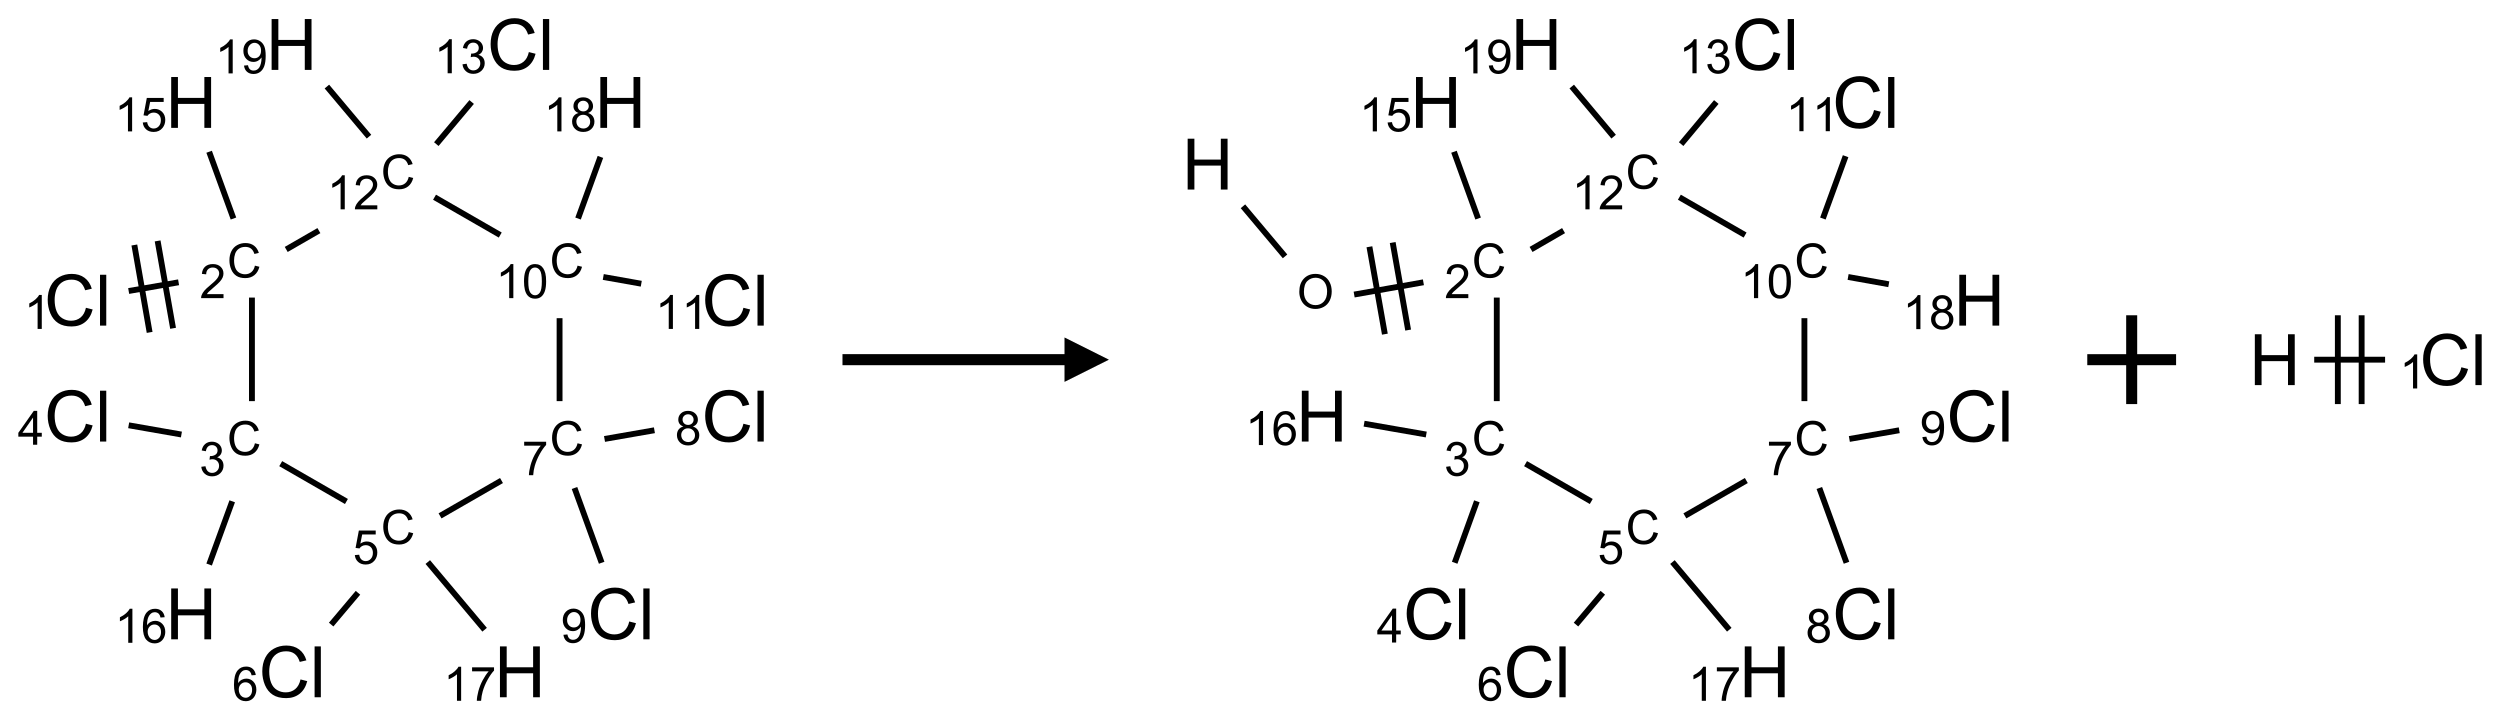 <?xml version="1.0" encoding="UTF-8"?>
<svg xmlns="http://www.w3.org/2000/svg" xmlns:xlink="http://www.w3.org/1999/xlink" width="563" height="162" viewBox="0 0 563 162">
<defs>
<g>
<g id="glyph-0-0">
<path d="M 2 0 L 2 -10 L 10 -10 L 10 0 Z M 2.25 -0.25 L 9.75 -0.25 L 9.75 -9.75 L 2.25 -9.75 Z M 2.25 -0.25 "/>
</g>
<g id="glyph-0-1">
<path d="M 9.406 -4.016 L 10.922 -3.633 C 10.605 -2.387 10.031 -1.438 9.207 -0.785 C 8.383 -0.133 7.371 0.195 6.18 0.195 C 4.945 0.195 3.941 -0.055 3.168 -0.559 C 2.395 -1.062 1.805 -1.789 1.402 -2.742 C 1 -3.695 0.797 -4.719 0.797 -5.812 C 0.797 -7.004 1.023 -8.047 1.48 -8.934 C 1.938 -9.82 2.586 -10.496 3.426 -10.957 C 4.266 -11.418 5.191 -11.648 6.203 -11.648 C 7.348 -11.648 8.312 -11.355 9.094 -10.773 C 9.875 -10.191 10.418 -9.371 10.727 -8.312 L 9.234 -7.961 C 8.969 -8.793 8.582 -9.402 8.078 -9.781 C 7.574 -10.16 6.938 -10.352 6.172 -10.352 C 5.293 -10.352 4.555 -10.141 3.965 -9.719 C 3.375 -9.297 2.957 -8.73 2.719 -8.02 C 2.48 -7.309 2.359 -6.574 2.359 -5.82 C 2.359 -4.848 2.5 -3.996 2.785 -3.27 C 3.07 -2.543 3.512 -2 4.109 -1.641 C 4.707 -1.281 5.355 -1.102 6.055 -1.102 C 6.902 -1.102 7.621 -1.348 8.211 -1.836 C 8.801 -2.324 9.199 -3.051 9.406 -4.016 Z M 9.406 -4.016 "/>
</g>
<g id="glyph-0-2">
<path d="M 1.023 0 L 1.023 -11.453 L 2.43 -11.453 L 2.43 0 Z M 1.023 0 "/>
</g>
<g id="glyph-0-3">
<path d="M 1.281 0 L 1.281 -11.453 L 2.797 -11.453 L 2.797 -6.75 L 8.75 -6.75 L 8.75 -11.453 L 10.266 -11.453 L 10.266 0 L 8.75 0 L 8.75 -5.398 L 2.797 -5.398 L 2.797 0 Z M 1.281 0 "/>
</g>
<g id="glyph-1-0">
<path d="M 1.332 0 L 1.332 -6.668 L 6.668 -6.668 L 6.668 0 Z M 1.5 -0.168 L 6.5 -0.168 L 6.5 -6.5 L 1.5 -6.5 Z M 1.5 -0.168 "/>
</g>
<g id="glyph-1-1">
<path d="M 3.973 0 L 3.035 0 L 3.035 -5.973 C 2.809 -5.758 2.516 -5.543 2.148 -5.328 C 1.781 -5.113 1.453 -4.953 1.16 -4.844 L 1.16 -5.75 C 1.684 -5.996 2.145 -6.297 2.535 -6.645 C 2.93 -6.996 3.207 -7.336 3.371 -7.668 L 3.973 -7.668 Z M 3.973 0 "/>
</g>
<g id="glyph-1-2">
<path d="M 6.27 -2.676 L 7.281 -2.422 C 7.07 -1.594 6.688 -0.961 6.137 -0.523 C 5.586 -0.086 4.914 0.129 4.121 0.129 C 3.297 0.129 2.629 -0.039 2.113 -0.371 C 1.598 -0.707 1.203 -1.191 0.934 -1.828 C 0.664 -2.465 0.531 -3.145 0.531 -3.875 C 0.531 -4.672 0.684 -5.363 0.988 -5.957 C 1.293 -6.547 1.723 -6.996 2.285 -7.305 C 2.844 -7.613 3.461 -7.766 4.137 -7.766 C 4.898 -7.766 5.543 -7.57 6.062 -7.184 C 6.582 -6.793 6.945 -6.246 7.152 -5.543 L 6.156 -5.309 C 5.98 -5.863 5.723 -6.266 5.387 -6.52 C 5.051 -6.773 4.625 -6.902 4.113 -6.902 C 3.527 -6.902 3.039 -6.762 2.645 -6.48 C 2.25 -6.199 1.973 -5.82 1.812 -5.348 C 1.652 -4.871 1.574 -4.383 1.574 -3.879 C 1.574 -3.23 1.668 -2.664 1.855 -2.18 C 2.047 -1.695 2.34 -1.332 2.738 -1.094 C 3.137 -0.855 3.57 -0.734 4.035 -0.734 C 4.602 -0.734 5.082 -0.898 5.473 -1.223 C 5.867 -1.551 6.133 -2.035 6.27 -2.676 Z M 6.27 -2.676 "/>
</g>
<g id="glyph-1-3">
<path d="M 5.371 -0.902 L 5.371 0 L 0.324 0 C 0.316 -0.227 0.352 -0.441 0.434 -0.652 C 0.562 -0.996 0.766 -1.332 1.051 -1.668 C 1.332 -2 1.742 -2.387 2.277 -2.824 C 3.105 -3.504 3.668 -4.043 3.957 -4.441 C 4.25 -4.84 4.395 -5.215 4.395 -5.566 C 4.395 -5.938 4.262 -6.254 3.996 -6.508 C 3.73 -6.762 3.387 -6.891 2.957 -6.891 C 2.508 -6.891 2.145 -6.754 1.875 -6.484 C 1.605 -6.215 1.469 -5.84 1.465 -5.359 L 0.5 -5.457 C 0.566 -6.176 0.812 -6.727 1.246 -7.102 C 1.676 -7.477 2.254 -7.668 2.98 -7.668 C 3.711 -7.668 4.293 -7.465 4.719 -7.059 C 5.145 -6.652 5.359 -6.148 5.359 -5.547 C 5.359 -5.242 5.297 -4.941 5.172 -4.645 C 5.047 -4.352 4.84 -4.039 4.551 -3.715 C 4.262 -3.387 3.777 -2.938 3.105 -2.371 C 2.543 -1.898 2.18 -1.578 2.02 -1.41 C 1.859 -1.242 1.73 -1.07 1.625 -0.902 Z M 5.371 -0.902 "/>
</g>
<g id="glyph-1-4">
<path d="M 0.441 -2 L 1.426 -2.082 C 1.5 -1.605 1.668 -1.242 1.934 -1.004 C 2.199 -0.762 2.52 -0.641 2.895 -0.641 C 3.348 -0.641 3.73 -0.812 4.043 -1.152 C 4.355 -1.492 4.512 -1.941 4.512 -2.504 C 4.512 -3.039 4.359 -3.461 4.059 -3.77 C 3.758 -4.078 3.367 -4.234 2.879 -4.234 C 2.578 -4.234 2.305 -4.164 2.062 -4.027 C 1.82 -3.891 1.629 -3.715 1.488 -3.496 L 0.609 -3.609 L 1.348 -7.531 L 5.145 -7.531 L 5.145 -6.637 L 2.098 -6.637 L 1.688 -4.582 C 2.145 -4.902 2.625 -5.062 3.129 -5.062 C 3.797 -5.062 4.359 -4.832 4.816 -4.371 C 5.277 -3.91 5.504 -3.312 5.504 -2.59 C 5.504 -1.898 5.305 -1.301 4.902 -0.797 C 4.41 -0.18 3.742 0.129 2.895 0.129 C 2.199 0.129 1.633 -0.062 1.195 -0.453 C 0.758 -0.844 0.504 -1.359 0.441 -2 Z M 0.441 -2 "/>
</g>
<g id="glyph-1-5">
<path d="M 0.449 -2.016 L 1.387 -2.141 C 1.492 -1.609 1.676 -1.227 1.934 -0.992 C 2.191 -0.758 2.508 -0.641 2.879 -0.641 C 3.32 -0.641 3.695 -0.793 3.996 -1.098 C 4.301 -1.402 4.453 -1.781 4.453 -2.234 C 4.453 -2.664 4.312 -3.02 4.031 -3.301 C 3.75 -3.578 3.391 -3.719 2.957 -3.719 C 2.781 -3.719 2.562 -3.684 2.297 -3.613 L 2.402 -4.438 C 2.465 -4.43 2.516 -4.426 2.551 -4.426 C 2.949 -4.426 3.312 -4.531 3.629 -4.738 C 3.949 -4.949 4.109 -5.27 4.109 -5.703 C 4.109 -6.047 3.992 -6.332 3.762 -6.559 C 3.527 -6.785 3.227 -6.895 2.859 -6.895 C 2.496 -6.895 2.191 -6.781 1.949 -6.551 C 1.707 -6.324 1.547 -5.98 1.48 -5.52 L 0.543 -5.688 C 0.656 -6.316 0.918 -6.805 1.324 -7.148 C 1.73 -7.492 2.234 -7.668 2.84 -7.668 C 3.254 -7.668 3.641 -7.578 3.988 -7.398 C 4.34 -7.219 4.609 -6.977 4.793 -6.668 C 4.98 -6.359 5.074 -6.031 5.074 -5.684 C 5.074 -5.352 4.984 -5.051 4.809 -4.781 C 4.629 -4.512 4.367 -4.297 4.02 -4.137 C 4.473 -4.031 4.824 -3.816 5.074 -3.488 C 5.324 -3.16 5.449 -2.75 5.449 -2.254 C 5.449 -1.59 5.203 -1.023 4.719 -0.559 C 4.234 -0.098 3.617 0.137 2.875 0.137 C 2.203 0.137 1.648 -0.062 1.207 -0.465 C 0.762 -0.863 0.512 -1.379 0.449 -2.016 Z M 0.449 -2.016 "/>
</g>
<g id="glyph-1-6">
<path d="M 3.449 0 L 3.449 -1.828 L 0.137 -1.828 L 0.137 -2.688 L 3.621 -7.637 L 4.387 -7.637 L 4.387 -2.688 L 5.418 -2.688 L 5.418 -1.828 L 4.387 -1.828 L 4.387 0 Z M 3.449 -2.688 L 3.449 -6.129 L 1.059 -2.688 Z M 3.449 -2.688 "/>
</g>
<g id="glyph-1-7">
<path d="M 5.309 -5.766 L 4.375 -5.691 C 4.293 -6.059 4.172 -6.328 4.02 -6.496 C 3.766 -6.762 3.453 -6.895 3.082 -6.895 C 2.785 -6.895 2.523 -6.812 2.297 -6.645 C 2 -6.43 1.77 -6.117 1.598 -5.703 C 1.43 -5.289 1.34 -4.703 1.332 -3.938 C 1.559 -4.281 1.836 -4.535 2.16 -4.703 C 2.488 -4.871 2.828 -4.953 3.188 -4.953 C 3.812 -4.953 4.344 -4.723 4.785 -4.262 C 5.223 -3.801 5.441 -3.207 5.441 -2.48 C 5.441 -2 5.34 -1.555 5.133 -1.145 C 4.926 -0.73 4.641 -0.418 4.281 -0.199 C 3.922 0.02 3.512 0.129 3.051 0.129 C 2.27 0.129 1.633 -0.156 1.141 -0.73 C 0.648 -1.305 0.402 -2.254 0.402 -3.574 C 0.402 -5.051 0.672 -6.121 1.219 -6.793 C 1.695 -7.375 2.336 -7.668 3.141 -7.668 C 3.742 -7.668 4.234 -7.5 4.617 -7.16 C 5 -6.824 5.23 -6.359 5.309 -5.766 Z M 1.48 -2.473 C 1.48 -2.152 1.547 -1.844 1.684 -1.547 C 1.82 -1.25 2.016 -1.027 2.262 -0.871 C 2.508 -0.719 2.766 -0.641 3.035 -0.641 C 3.434 -0.641 3.773 -0.801 4.059 -1.121 C 4.344 -1.441 4.484 -1.875 4.484 -2.422 C 4.484 -2.949 4.344 -3.367 4.062 -3.668 C 3.781 -3.973 3.426 -4.125 3 -4.125 C 2.578 -4.125 2.219 -3.973 1.922 -3.668 C 1.625 -3.363 1.48 -2.969 1.48 -2.473 Z M 1.48 -2.473 "/>
</g>
<g id="glyph-1-8">
<path d="M 0.504 -6.637 L 0.504 -7.535 L 5.449 -7.535 L 5.449 -6.809 C 4.961 -6.289 4.48 -5.602 4.004 -4.746 C 3.527 -3.887 3.156 -3.004 2.895 -2.098 C 2.707 -1.461 2.59 -0.762 2.535 0 L 1.574 0 C 1.582 -0.602 1.703 -1.328 1.926 -2.176 C 2.152 -3.027 2.477 -3.848 2.898 -4.637 C 3.32 -5.426 3.77 -6.094 4.246 -6.637 Z M 0.504 -6.637 "/>
</g>
<g id="glyph-1-9">
<path d="M 1.887 -4.141 C 1.496 -4.281 1.207 -4.484 1.02 -4.75 C 0.832 -5.016 0.738 -5.328 0.738 -5.699 C 0.738 -6.254 0.938 -6.719 1.34 -7.098 C 1.738 -7.477 2.27 -7.668 2.934 -7.668 C 3.598 -7.668 4.137 -7.473 4.543 -7.086 C 4.949 -6.699 5.152 -6.227 5.152 -5.672 C 5.152 -5.316 5.059 -5.008 4.871 -4.746 C 4.688 -4.484 4.406 -4.281 4.027 -4.141 C 4.496 -3.988 4.852 -3.742 5.098 -3.402 C 5.34 -3.062 5.465 -2.656 5.465 -2.184 C 5.465 -1.531 5.234 -0.98 4.77 -0.535 C 4.309 -0.09 3.703 0.129 2.949 0.129 C 2.195 0.129 1.586 -0.094 1.125 -0.539 C 0.664 -0.984 0.434 -1.543 0.434 -2.207 C 0.434 -2.703 0.559 -3.121 0.809 -3.457 C 1.062 -3.793 1.422 -4.02 1.887 -4.141 Z M 1.699 -5.73 C 1.699 -5.367 1.812 -5.074 2.047 -4.844 C 2.281 -4.613 2.582 -4.5 2.953 -4.5 C 3.312 -4.5 3.609 -4.613 3.84 -4.84 C 4.07 -5.066 4.188 -5.348 4.188 -5.676 C 4.188 -6.02 4.07 -6.309 3.832 -6.543 C 3.594 -6.777 3.297 -6.895 2.941 -6.895 C 2.586 -6.895 2.289 -6.781 2.051 -6.551 C 1.816 -6.324 1.699 -6.047 1.699 -5.73 Z M 1.395 -2.203 C 1.395 -1.938 1.461 -1.676 1.586 -1.426 C 1.711 -1.176 1.902 -0.984 2.152 -0.848 C 2.402 -0.711 2.672 -0.641 2.957 -0.641 C 3.406 -0.641 3.777 -0.785 4.066 -1.074 C 4.359 -1.363 4.504 -1.727 4.504 -2.172 C 4.504 -2.625 4.355 -2.996 4.055 -3.293 C 3.754 -3.586 3.379 -3.734 2.926 -3.734 C 2.484 -3.734 2.121 -3.59 1.832 -3.297 C 1.543 -3.004 1.395 -2.641 1.395 -2.203 Z M 1.395 -2.203 "/>
</g>
<g id="glyph-1-10">
<path d="M 0.582 -1.766 L 1.484 -1.848 C 1.562 -1.426 1.707 -1.117 1.922 -0.926 C 2.137 -0.734 2.414 -0.641 2.75 -0.641 C 3.039 -0.641 3.289 -0.707 3.508 -0.84 C 3.727 -0.973 3.902 -1.148 4.043 -1.367 C 4.18 -1.586 4.297 -1.887 4.391 -2.262 C 4.484 -2.637 4.531 -3.016 4.531 -3.406 C 4.531 -3.449 4.531 -3.512 4.527 -3.594 C 4.34 -3.297 4.082 -3.055 3.758 -2.867 C 3.434 -2.68 3.082 -2.59 2.703 -2.59 C 2.07 -2.59 1.535 -2.816 1.098 -3.277 C 0.66 -3.734 0.441 -4.34 0.441 -5.09 C 0.441 -5.863 0.672 -6.484 1.129 -6.957 C 1.586 -7.43 2.156 -7.668 2.844 -7.668 C 3.34 -7.668 3.793 -7.531 4.207 -7.266 C 4.617 -7 4.93 -6.617 5.145 -6.121 C 5.355 -5.629 5.465 -4.91 5.465 -3.973 C 5.465 -2.996 5.359 -2.223 5.145 -1.645 C 4.934 -1.066 4.617 -0.625 4.199 -0.324 C 3.781 -0.02 3.293 0.129 2.73 0.129 C 2.133 0.129 1.645 -0.035 1.266 -0.367 C 0.887 -0.699 0.66 -1.164 0.582 -1.766 Z M 4.422 -5.137 C 4.422 -5.676 4.277 -6.102 3.992 -6.418 C 3.707 -6.734 3.359 -6.891 2.957 -6.891 C 2.543 -6.891 2.18 -6.719 1.871 -6.379 C 1.562 -6.039 1.406 -5.598 1.406 -5.059 C 1.406 -4.57 1.555 -4.176 1.848 -3.871 C 2.141 -3.566 2.5 -3.418 2.934 -3.418 C 3.367 -3.418 3.723 -3.57 4.004 -3.871 C 4.281 -4.176 4.422 -4.598 4.422 -5.137 Z M 4.422 -5.137 "/>
</g>
<g id="glyph-1-11">
<path d="M 0.441 -3.766 C 0.441 -4.668 0.535 -5.395 0.723 -5.945 C 0.906 -6.496 1.184 -6.922 1.551 -7.219 C 1.918 -7.516 2.375 -7.668 2.934 -7.668 C 3.344 -7.668 3.703 -7.586 4.012 -7.418 C 4.32 -7.254 4.574 -7.016 4.777 -6.707 C 4.977 -6.395 5.137 -6.016 5.25 -5.57 C 5.363 -5.125 5.422 -4.523 5.422 -3.766 C 5.422 -2.871 5.328 -2.148 5.145 -1.598 C 4.961 -1.047 4.688 -0.621 4.32 -0.32 C 3.953 -0.02 3.492 0.129 2.934 0.129 C 2.195 0.129 1.617 -0.133 1.199 -0.66 C 0.695 -1.297 0.441 -2.332 0.441 -3.766 Z M 1.406 -3.766 C 1.406 -2.512 1.555 -1.68 1.848 -1.262 C 2.141 -0.848 2.5 -0.641 2.934 -0.641 C 3.363 -0.641 3.727 -0.848 4.02 -1.266 C 4.312 -1.684 4.457 -2.516 4.457 -3.766 C 4.457 -5.023 4.312 -5.859 4.02 -6.27 C 3.727 -6.684 3.359 -6.891 2.922 -6.891 C 2.492 -6.891 2.148 -6.707 1.891 -6.344 C 1.566 -5.879 1.406 -5.02 1.406 -3.766 Z M 1.406 -3.766 "/>
</g>
<g id="glyph-1-12">
<path d="M 0.516 -3.719 C 0.516 -4.984 0.855 -5.977 1.535 -6.695 C 2.215 -7.414 3.094 -7.77 4.172 -7.77 C 4.875 -7.77 5.512 -7.602 6.078 -7.266 C 6.645 -6.93 7.074 -6.461 7.371 -5.855 C 7.668 -5.254 7.816 -4.57 7.816 -3.809 C 7.816 -3.035 7.66 -2.34 7.348 -1.73 C 7.035 -1.117 6.594 -0.656 6.02 -0.34 C 5.449 -0.027 4.828 0.129 4.168 0.129 C 3.449 0.129 2.805 -0.043 2.238 -0.391 C 1.672 -0.738 1.246 -1.211 0.953 -1.812 C 0.66 -2.414 0.516 -3.047 0.516 -3.719 Z M 1.559 -3.703 C 1.559 -2.781 1.805 -2.059 2.301 -1.527 C 2.793 -1 3.414 -0.734 4.16 -0.734 C 4.922 -0.734 5.547 -1 6.039 -1.535 C 6.531 -2.07 6.777 -2.828 6.777 -3.812 C 6.777 -4.434 6.672 -4.977 6.461 -5.441 C 6.25 -5.902 5.945 -6.262 5.539 -6.52 C 5.133 -6.773 4.68 -6.902 4.176 -6.902 C 3.461 -6.902 2.848 -6.656 2.332 -6.164 C 1.816 -5.672 1.559 -4.852 1.559 -3.703 Z M 1.559 -3.703 "/>
</g>
</g>
</defs>
<path fill="none" stroke-width="0.033" stroke-linecap="butt" stroke-linejoin="miter" stroke="rgb(0%, 0%, 0%)" stroke-opacity="1" stroke-miterlimit="10" d="M 0.291 1.388 L 0.572 1.339 " transform="matrix(40, 0, 0, 40, 17.336, 10.014)"/>
<path fill="none" stroke-width="0.033" stroke-linecap="butt" stroke-linejoin="miter" stroke="rgb(0%, 0%, 0%)" stroke-opacity="1" stroke-miterlimit="10" d="M 0.541 1.598 L 0.454 1.106 " transform="matrix(40, 0, 0, 40, 17.336, 10.014)"/>
<path fill="none" stroke-width="0.033" stroke-linecap="butt" stroke-linejoin="miter" stroke="rgb(0%, 0%, 0%)" stroke-opacity="1" stroke-miterlimit="10" d="M 0.409 1.621 L 0.323 1.129 " transform="matrix(40, 0, 0, 40, 17.336, 10.014)"/>
<path fill="none" stroke-width="0.033" stroke-linecap="butt" stroke-linejoin="miter" stroke="rgb(0%, 0%, 0%)" stroke-opacity="1" stroke-miterlimit="10" d="M 0.881 0.98 L 0.744 0.604 " transform="matrix(40, 0, 0, 40, 17.336, 10.014)"/>
<path fill="none" stroke-width="0.033" stroke-linecap="butt" stroke-linejoin="miter" stroke="rgb(0%, 0%, 0%)" stroke-opacity="1" stroke-miterlimit="10" d="M 0.985 1.425 L 0.985 2.008 " transform="matrix(40, 0, 0, 40, 17.336, 10.014)"/>
<path fill="none" stroke-width="0.033" stroke-linecap="butt" stroke-linejoin="miter" stroke="rgb(0%, 0%, 0%)" stroke-opacity="1" stroke-miterlimit="10" d="M 0.588 2.196 L 0.291 2.144 " transform="matrix(40, 0, 0, 40, 17.336, 10.014)"/>
<path fill="none" stroke-width="0.033" stroke-linecap="butt" stroke-linejoin="miter" stroke="rgb(0%, 0%, 0%)" stroke-opacity="1" stroke-miterlimit="10" d="M 0.874 2.572 L 0.744 2.928 " transform="matrix(40, 0, 0, 40, 17.336, 10.014)"/>
<path fill="none" stroke-width="0.033" stroke-linecap="butt" stroke-linejoin="miter" stroke="rgb(0%, 0%, 0%)" stroke-opacity="1" stroke-miterlimit="10" d="M 1.147 2.36 L 1.517 2.573 " transform="matrix(40, 0, 0, 40, 17.336, 10.014)"/>
<path fill="none" stroke-width="0.033" stroke-linecap="butt" stroke-linejoin="miter" stroke="rgb(0%, 0%, 0%)" stroke-opacity="1" stroke-miterlimit="10" d="M 1.582 3.087 L 1.431 3.266 " transform="matrix(40, 0, 0, 40, 17.336, 10.014)"/>
<path fill="none" stroke-width="0.033" stroke-linecap="butt" stroke-linejoin="miter" stroke="rgb(0%, 0%, 0%)" stroke-opacity="1" stroke-miterlimit="10" d="M 1.975 2.914 L 2.295 3.295 " transform="matrix(40, 0, 0, 40, 17.336, 10.014)"/>
<path fill="none" stroke-width="0.033" stroke-linecap="butt" stroke-linejoin="miter" stroke="rgb(0%, 0%, 0%)" stroke-opacity="1" stroke-miterlimit="10" d="M 2.044 2.654 L 2.39 2.455 " transform="matrix(40, 0, 0, 40, 17.336, 10.014)"/>
<path fill="none" stroke-width="0.033" stroke-linecap="butt" stroke-linejoin="miter" stroke="rgb(0%, 0%, 0%)" stroke-opacity="1" stroke-miterlimit="10" d="M 2.97 2.221 L 3.251 2.172 " transform="matrix(40, 0, 0, 40, 17.336, 10.014)"/>
<path fill="none" stroke-width="0.033" stroke-linecap="butt" stroke-linejoin="miter" stroke="rgb(0%, 0%, 0%)" stroke-opacity="1" stroke-miterlimit="10" d="M 2.801 2.497 L 2.954 2.918 " transform="matrix(40, 0, 0, 40, 17.336, 10.014)"/>
<path fill="none" stroke-width="0.033" stroke-linecap="butt" stroke-linejoin="miter" stroke="rgb(0%, 0%, 0%)" stroke-opacity="1" stroke-miterlimit="10" d="M 2.717 2.008 L 2.717 1.541 " transform="matrix(40, 0, 0, 40, 17.336, 10.014)"/>
<path fill="none" stroke-width="0.033" stroke-linecap="butt" stroke-linejoin="miter" stroke="rgb(0%, 0%, 0%)" stroke-opacity="1" stroke-miterlimit="10" d="M 2.963 1.309 L 3.177 1.347 " transform="matrix(40, 0, 0, 40, 17.336, 10.014)"/>
<path fill="none" stroke-width="0.033" stroke-linecap="butt" stroke-linejoin="miter" stroke="rgb(0%, 0%, 0%)" stroke-opacity="1" stroke-miterlimit="10" d="M 2.821 0.98 L 2.947 0.633 " transform="matrix(40, 0, 0, 40, 17.336, 10.014)"/>
<path fill="none" stroke-width="0.033" stroke-linecap="butt" stroke-linejoin="miter" stroke="rgb(0%, 0%, 0%)" stroke-opacity="1" stroke-miterlimit="10" d="M 2.383 1.073 L 2.013 0.86 " transform="matrix(40, 0, 0, 40, 17.336, 10.014)"/>
<path fill="none" stroke-width="0.033" stroke-linecap="butt" stroke-linejoin="miter" stroke="rgb(0%, 0%, 0%)" stroke-opacity="1" stroke-miterlimit="10" d="M 1.362 1.048 L 1.178 1.154 " transform="matrix(40, 0, 0, 40, 17.336, 10.014)"/>
<path fill="none" stroke-width="0.033" stroke-linecap="butt" stroke-linejoin="miter" stroke="rgb(0%, 0%, 0%)" stroke-opacity="1" stroke-miterlimit="10" d="M 2.023 0.561 L 2.222 0.324 " transform="matrix(40, 0, 0, 40, 17.336, 10.014)"/>
<path fill="none" stroke-width="0.033" stroke-linecap="butt" stroke-linejoin="miter" stroke="rgb(0%, 0%, 0%)" stroke-opacity="1" stroke-miterlimit="10" d="M 1.644 0.519 L 1.407 0.237 " transform="matrix(40, 0, 0, 40, 17.336, 10.014)"/>
<g fill="rgb(0%, 0%, 0%)" fill-opacity="1">
<use xlink:href="#glyph-0-1" x="9.945" y="73.328"/>
<use xlink:href="#glyph-0-2" x="21.5" y="73.328"/>
</g>
<g fill="rgb(0%, 0%, 0%)" fill-opacity="1">
<use xlink:href="#glyph-1-1" x="5.434" y="74.082"/>
</g>
<g fill="rgb(0%, 0%, 0%)" fill-opacity="1">
<use xlink:href="#glyph-1-2" x="51.137" y="62.5"/>
</g>
<g fill="rgb(0%, 0%, 0%)" fill-opacity="1">
<use xlink:href="#glyph-1-3" x="44.965" y="67.137"/>
</g>
<g fill="rgb(0%, 0%, 0%)" fill-opacity="1">
<use xlink:href="#glyph-0-3" x="37.273" y="28.797"/>
</g>
<g fill="rgb(0%, 0%, 0%)" fill-opacity="1">
<use xlink:href="#glyph-1-1" x="25.781" y="29.586"/>
<use xlink:href="#glyph-1-4" x="31.714" y="29.586"/>
</g>
<g fill="rgb(0%, 0%, 0%)" fill-opacity="1">
<use xlink:href="#glyph-1-2" x="51.137" y="102.5"/>
</g>
<g fill="rgb(0%, 0%, 0%)" fill-opacity="1">
<use xlink:href="#glyph-1-5" x="44.883" y="107.137"/>
</g>
<g fill="rgb(0%, 0%, 0%)" fill-opacity="1">
<use xlink:href="#glyph-0-1" x="9.945" y="99.438"/>
<use xlink:href="#glyph-0-2" x="21.5" y="99.438"/>
</g>
<g fill="rgb(0%, 0%, 0%)" fill-opacity="1">
<use xlink:href="#glyph-1-6" x="3.992" y="100.16"/>
</g>
<g fill="rgb(0%, 0%, 0%)" fill-opacity="1">
<use xlink:href="#glyph-0-3" x="37.273" y="143.973"/>
</g>
<g fill="rgb(0%, 0%, 0%)" fill-opacity="1">
<use xlink:href="#glyph-1-1" x="25.844" y="144.762"/>
<use xlink:href="#glyph-1-7" x="31.776" y="144.762"/>
</g>
<g fill="rgb(0%, 0%, 0%)" fill-opacity="1">
<use xlink:href="#glyph-1-2" x="85.777" y="122.5"/>
</g>
<g fill="rgb(0%, 0%, 0%)" fill-opacity="1">
<use xlink:href="#glyph-1-4" x="79.465" y="127.004"/>
</g>
<g fill="rgb(0%, 0%, 0%)" fill-opacity="1">
<use xlink:href="#glyph-0-1" x="58.27" y="157.023"/>
<use xlink:href="#glyph-0-2" x="69.824" y="157.023"/>
</g>
<g fill="rgb(0%, 0%, 0%)" fill-opacity="1">
<use xlink:href="#glyph-1-7" x="52.289" y="157.777"/>
</g>
<g fill="rgb(0%, 0%, 0%)" fill-opacity="1">
<use xlink:href="#glyph-0-3" x="111.309" y="157.023"/>
</g>
<g fill="rgb(0%, 0%, 0%)" fill-opacity="1">
<use xlink:href="#glyph-1-1" x="99.875" y="157.816"/>
<use xlink:href="#glyph-1-8" x="105.807" y="157.816"/>
</g>
<g fill="rgb(0%, 0%, 0%)" fill-opacity="1">
<use xlink:href="#glyph-1-2" x="123.793" y="102.5"/>
</g>
<g fill="rgb(0%, 0%, 0%)" fill-opacity="1">
<use xlink:href="#glyph-1-8" x="117.539" y="107.008"/>
</g>
<g fill="rgb(0%, 0%, 0%)" fill-opacity="1">
<use xlink:href="#glyph-0-1" x="158.012" y="99.438"/>
<use xlink:href="#glyph-0-2" x="169.566" y="99.438"/>
</g>
<g fill="rgb(0%, 0%, 0%)" fill-opacity="1">
<use xlink:href="#glyph-1-9" x="152.012" y="100.191"/>
</g>
<g fill="rgb(0%, 0%, 0%)" fill-opacity="1">
<use xlink:href="#glyph-0-1" x="132.301" y="143.973"/>
<use xlink:href="#glyph-0-2" x="143.855" y="143.973"/>
</g>
<g fill="rgb(0%, 0%, 0%)" fill-opacity="1">
<use xlink:href="#glyph-1-10" x="126.301" y="144.723"/>
</g>
<g fill="rgb(0%, 0%, 0%)" fill-opacity="1">
<use xlink:href="#glyph-1-2" x="123.793" y="62.5"/>
</g>
<g fill="rgb(0%, 0%, 0%)" fill-opacity="1">
<use xlink:href="#glyph-1-1" x="111.633" y="67.137"/>
<use xlink:href="#glyph-1-11" x="117.565" y="67.137"/>
</g>
<g fill="rgb(0%, 0%, 0%)" fill-opacity="1">
<use xlink:href="#glyph-0-1" x="158.012" y="73.328"/>
<use xlink:href="#glyph-0-2" x="169.566" y="73.328"/>
</g>
<g fill="rgb(0%, 0%, 0%)" fill-opacity="1">
<use xlink:href="#glyph-1-1" x="147.566" y="74.082"/>
<use xlink:href="#glyph-1-1" x="153.499" y="74.082"/>
</g>
<g fill="rgb(0%, 0%, 0%)" fill-opacity="1">
<use xlink:href="#glyph-0-3" x="133.918" y="28.797"/>
</g>
<g fill="rgb(0%, 0%, 0%)" fill-opacity="1">
<use xlink:href="#glyph-1-1" x="122.469" y="29.586"/>
<use xlink:href="#glyph-1-9" x="128.401" y="29.586"/>
</g>
<g fill="rgb(0%, 0%, 0%)" fill-opacity="1">
<use xlink:href="#glyph-1-2" x="85.777" y="42.5"/>
</g>
<g fill="rgb(0%, 0%, 0%)" fill-opacity="1">
<use xlink:href="#glyph-1-1" x="73.668" y="47.137"/>
<use xlink:href="#glyph-1-3" x="79.6" y="47.137"/>
</g>
<g fill="rgb(0%, 0%, 0%)" fill-opacity="1">
<use xlink:href="#glyph-0-1" x="109.691" y="15.742"/>
<use xlink:href="#glyph-0-2" x="121.246" y="15.742"/>
</g>
<g fill="rgb(0%, 0%, 0%)" fill-opacity="1">
<use xlink:href="#glyph-1-1" x="97.773" y="16.496"/>
<use xlink:href="#glyph-1-5" x="103.706" y="16.496"/>
</g>
<g fill="rgb(0%, 0%, 0%)" fill-opacity="1">
<use xlink:href="#glyph-0-3" x="59.887" y="15.742"/>
</g>
<g fill="rgb(0%, 0%, 0%)" fill-opacity="1">
<use xlink:href="#glyph-1-1" x="48.434" y="16.535"/>
<use xlink:href="#glyph-1-10" x="54.366" y="16.535"/>
</g>
<path fill-rule="nonzero" fill="rgb(0%, 0%, 0%)" fill-opacity="1" d="M 189.727 82.25 L 239.727 82.25 L 239.727 86 L 249.727 81 L 239.727 76 L 239.727 79.75 L 189.727 79.75 "/>
<path fill="none" stroke-width="0.033" stroke-linecap="butt" stroke-linejoin="miter" stroke="rgb(0%, 0%, 0%)" stroke-opacity="1" stroke-miterlimit="10" d="M 0.199 0.911 L 0.436 1.193 " transform="matrix(40, 0, 0, 40, 271.953, 10.014)"/>
<path fill="none" stroke-width="0.033" stroke-linecap="butt" stroke-linejoin="miter" stroke="rgb(0%, 0%, 0%)" stroke-opacity="1" stroke-miterlimit="10" d="M 0.825 1.408 L 1.215 1.339 " transform="matrix(40, 0, 0, 40, 271.953, 10.014)"/>
<path fill="none" stroke-width="0.033" stroke-linecap="butt" stroke-linejoin="miter" stroke="rgb(0%, 0%, 0%)" stroke-opacity="1" stroke-miterlimit="10" d="M 1.129 1.608 L 1.042 1.115 " transform="matrix(40, 0, 0, 40, 271.953, 10.014)"/>
<path fill="none" stroke-width="0.033" stroke-linecap="butt" stroke-linejoin="miter" stroke="rgb(0%, 0%, 0%)" stroke-opacity="1" stroke-miterlimit="10" d="M 0.998 1.631 L 0.911 1.139 " transform="matrix(40, 0, 0, 40, 271.953, 10.014)"/>
<path fill="none" stroke-width="0.033" stroke-linecap="butt" stroke-linejoin="miter" stroke="rgb(0%, 0%, 0%)" stroke-opacity="1" stroke-miterlimit="10" d="M 1.523 0.98 L 1.387 0.604 " transform="matrix(40, 0, 0, 40, 271.953, 10.014)"/>
<path fill="none" stroke-width="0.033" stroke-linecap="butt" stroke-linejoin="miter" stroke="rgb(0%, 0%, 0%)" stroke-opacity="1" stroke-miterlimit="10" d="M 1.628 1.425 L 1.628 2.008 " transform="matrix(40, 0, 0, 40, 271.953, 10.014)"/>
<path fill="none" stroke-width="0.033" stroke-linecap="butt" stroke-linejoin="miter" stroke="rgb(0%, 0%, 0%)" stroke-opacity="1" stroke-miterlimit="10" d="M 1.516 2.572 L 1.391 2.918 " transform="matrix(40, 0, 0, 40, 271.953, 10.014)"/>
<path fill="none" stroke-width="0.033" stroke-linecap="butt" stroke-linejoin="miter" stroke="rgb(0%, 0%, 0%)" stroke-opacity="1" stroke-miterlimit="10" d="M 1.231 2.196 L 0.881 2.135 " transform="matrix(40, 0, 0, 40, 271.953, 10.014)"/>
<path fill="none" stroke-width="0.033" stroke-linecap="butt" stroke-linejoin="miter" stroke="rgb(0%, 0%, 0%)" stroke-opacity="1" stroke-miterlimit="10" d="M 1.79 2.36 L 2.16 2.573 " transform="matrix(40, 0, 0, 40, 271.953, 10.014)"/>
<path fill="none" stroke-width="0.033" stroke-linecap="butt" stroke-linejoin="miter" stroke="rgb(0%, 0%, 0%)" stroke-opacity="1" stroke-miterlimit="10" d="M 2.225 3.087 L 2.074 3.266 " transform="matrix(40, 0, 0, 40, 271.953, 10.014)"/>
<path fill="none" stroke-width="0.033" stroke-linecap="butt" stroke-linejoin="miter" stroke="rgb(0%, 0%, 0%)" stroke-opacity="1" stroke-miterlimit="10" d="M 2.617 2.914 L 2.937 3.295 " transform="matrix(40, 0, 0, 40, 271.953, 10.014)"/>
<path fill="none" stroke-width="0.033" stroke-linecap="butt" stroke-linejoin="miter" stroke="rgb(0%, 0%, 0%)" stroke-opacity="1" stroke-miterlimit="10" d="M 2.687 2.654 L 3.033 2.455 " transform="matrix(40, 0, 0, 40, 271.953, 10.014)"/>
<path fill="none" stroke-width="0.033" stroke-linecap="butt" stroke-linejoin="miter" stroke="rgb(0%, 0%, 0%)" stroke-opacity="1" stroke-miterlimit="10" d="M 3.444 2.497 L 3.597 2.918 " transform="matrix(40, 0, 0, 40, 271.953, 10.014)"/>
<path fill="none" stroke-width="0.033" stroke-linecap="butt" stroke-linejoin="miter" stroke="rgb(0%, 0%, 0%)" stroke-opacity="1" stroke-miterlimit="10" d="M 3.613 2.221 L 3.894 2.172 " transform="matrix(40, 0, 0, 40, 271.953, 10.014)"/>
<path fill="none" stroke-width="0.033" stroke-linecap="butt" stroke-linejoin="miter" stroke="rgb(0%, 0%, 0%)" stroke-opacity="1" stroke-miterlimit="10" d="M 3.36 2.008 L 3.36 1.541 " transform="matrix(40, 0, 0, 40, 271.953, 10.014)"/>
<path fill="none" stroke-width="0.033" stroke-linecap="butt" stroke-linejoin="miter" stroke="rgb(0%, 0%, 0%)" stroke-opacity="1" stroke-miterlimit="10" d="M 3.464 0.98 L 3.592 0.629 " transform="matrix(40, 0, 0, 40, 271.953, 10.014)"/>
<path fill="none" stroke-width="0.033" stroke-linecap="butt" stroke-linejoin="miter" stroke="rgb(0%, 0%, 0%)" stroke-opacity="1" stroke-miterlimit="10" d="M 3.606 1.309 L 3.835 1.35 " transform="matrix(40, 0, 0, 40, 271.953, 10.014)"/>
<path fill="none" stroke-width="0.033" stroke-linecap="butt" stroke-linejoin="miter" stroke="rgb(0%, 0%, 0%)" stroke-opacity="1" stroke-miterlimit="10" d="M 3.026 1.073 L 2.656 0.86 " transform="matrix(40, 0, 0, 40, 271.953, 10.014)"/>
<path fill="none" stroke-width="0.033" stroke-linecap="butt" stroke-linejoin="miter" stroke="rgb(0%, 0%, 0%)" stroke-opacity="1" stroke-miterlimit="10" d="M 2.004 1.048 L 1.821 1.154 " transform="matrix(40, 0, 0, 40, 271.953, 10.014)"/>
<path fill="none" stroke-width="0.033" stroke-linecap="butt" stroke-linejoin="miter" stroke="rgb(0%, 0%, 0%)" stroke-opacity="1" stroke-miterlimit="10" d="M 2.666 0.561 L 2.864 0.324 " transform="matrix(40, 0, 0, 40, 271.953, 10.014)"/>
<path fill="none" stroke-width="0.033" stroke-linecap="butt" stroke-linejoin="miter" stroke="rgb(0%, 0%, 0%)" stroke-opacity="1" stroke-miterlimit="10" d="M 2.286 0.519 L 2.05 0.237 " transform="matrix(40, 0, 0, 40, 271.953, 10.014)"/>
<g fill="rgb(0%, 0%, 0%)" fill-opacity="1">
<use xlink:href="#glyph-0-3" x="266.18" y="42.688"/>
</g>
<g fill="rgb(0%, 0%, 0%)" fill-opacity="1">
<use xlink:href="#glyph-1-12" x="292.086" y="69.449"/>
</g>
<g fill="rgb(0%, 0%, 0%)" fill-opacity="1">
<use xlink:href="#glyph-1-2" x="331.465" y="62.5"/>
</g>
<g fill="rgb(0%, 0%, 0%)" fill-opacity="1">
<use xlink:href="#glyph-1-3" x="325.293" y="67.137"/>
</g>
<g fill="rgb(0%, 0%, 0%)" fill-opacity="1">
<use xlink:href="#glyph-0-3" x="317.605" y="28.797"/>
</g>
<g fill="rgb(0%, 0%, 0%)" fill-opacity="1">
<use xlink:href="#glyph-1-1" x="306.113" y="29.586"/>
<use xlink:href="#glyph-1-4" x="312.046" y="29.586"/>
</g>
<g fill="rgb(0%, 0%, 0%)" fill-opacity="1">
<use xlink:href="#glyph-1-2" x="331.465" y="102.5"/>
</g>
<g fill="rgb(0%, 0%, 0%)" fill-opacity="1">
<use xlink:href="#glyph-1-5" x="325.215" y="107.137"/>
</g>
<g fill="rgb(0%, 0%, 0%)" fill-opacity="1">
<use xlink:href="#glyph-0-1" x="315.988" y="143.973"/>
<use xlink:href="#glyph-0-2" x="327.543" y="143.973"/>
</g>
<g fill="rgb(0%, 0%, 0%)" fill-opacity="1">
<use xlink:href="#glyph-1-6" x="310.031" y="144.691"/>
</g>
<g fill="rgb(0%, 0%, 0%)" fill-opacity="1">
<use xlink:href="#glyph-0-3" x="291.891" y="99.438"/>
</g>
<g fill="rgb(0%, 0%, 0%)" fill-opacity="1">
<use xlink:href="#glyph-1-1" x="280.461" y="100.23"/>
<use xlink:href="#glyph-1-7" x="286.393" y="100.23"/>
</g>
<g fill="rgb(0%, 0%, 0%)" fill-opacity="1">
<use xlink:href="#glyph-1-2" x="366.105" y="122.5"/>
</g>
<g fill="rgb(0%, 0%, 0%)" fill-opacity="1">
<use xlink:href="#glyph-1-4" x="359.797" y="127.004"/>
</g>
<g fill="rgb(0%, 0%, 0%)" fill-opacity="1">
<use xlink:href="#glyph-0-1" x="338.598" y="157.023"/>
<use xlink:href="#glyph-0-2" x="350.152" y="157.023"/>
</g>
<g fill="rgb(0%, 0%, 0%)" fill-opacity="1">
<use xlink:href="#glyph-1-7" x="332.617" y="157.777"/>
</g>
<g fill="rgb(0%, 0%, 0%)" fill-opacity="1">
<use xlink:href="#glyph-0-3" x="391.637" y="157.023"/>
</g>
<g fill="rgb(0%, 0%, 0%)" fill-opacity="1">
<use xlink:href="#glyph-1-1" x="380.203" y="157.816"/>
<use xlink:href="#glyph-1-8" x="386.135" y="157.816"/>
</g>
<g fill="rgb(0%, 0%, 0%)" fill-opacity="1">
<use xlink:href="#glyph-1-2" x="404.121" y="102.5"/>
</g>
<g fill="rgb(0%, 0%, 0%)" fill-opacity="1">
<use xlink:href="#glyph-1-8" x="397.867" y="107.008"/>
</g>
<g fill="rgb(0%, 0%, 0%)" fill-opacity="1">
<use xlink:href="#glyph-0-1" x="412.629" y="143.973"/>
<use xlink:href="#glyph-0-2" x="424.184" y="143.973"/>
</g>
<g fill="rgb(0%, 0%, 0%)" fill-opacity="1">
<use xlink:href="#glyph-1-9" x="406.629" y="144.723"/>
</g>
<g fill="rgb(0%, 0%, 0%)" fill-opacity="1">
<use xlink:href="#glyph-0-1" x="438.34" y="99.438"/>
<use xlink:href="#glyph-0-2" x="449.895" y="99.438"/>
</g>
<g fill="rgb(0%, 0%, 0%)" fill-opacity="1">
<use xlink:href="#glyph-1-10" x="432.34" y="100.191"/>
</g>
<g fill="rgb(0%, 0%, 0%)" fill-opacity="1">
<use xlink:href="#glyph-1-2" x="404.121" y="62.5"/>
</g>
<g fill="rgb(0%, 0%, 0%)" fill-opacity="1">
<use xlink:href="#glyph-1-1" x="391.961" y="67.137"/>
<use xlink:href="#glyph-1-11" x="397.893" y="67.137"/>
</g>
<g fill="rgb(0%, 0%, 0%)" fill-opacity="1">
<use xlink:href="#glyph-0-1" x="412.629" y="28.797"/>
<use xlink:href="#glyph-0-2" x="424.184" y="28.797"/>
</g>
<g fill="rgb(0%, 0%, 0%)" fill-opacity="1">
<use xlink:href="#glyph-1-1" x="402.184" y="29.547"/>
<use xlink:href="#glyph-1-1" x="408.116" y="29.547"/>
</g>
<g fill="rgb(0%, 0%, 0%)" fill-opacity="1">
<use xlink:href="#glyph-0-3" x="439.957" y="73.328"/>
</g>
<g fill="rgb(0%, 0%, 0%)" fill-opacity="1">
<use xlink:href="#glyph-1-1" x="428.508" y="74.121"/>
<use xlink:href="#glyph-1-9" x="434.44" y="74.121"/>
</g>
<g fill="rgb(0%, 0%, 0%)" fill-opacity="1">
<use xlink:href="#glyph-1-2" x="366.105" y="42.5"/>
</g>
<g fill="rgb(0%, 0%, 0%)" fill-opacity="1">
<use xlink:href="#glyph-1-1" x="354" y="47.137"/>
<use xlink:href="#glyph-1-3" x="359.932" y="47.137"/>
</g>
<g fill="rgb(0%, 0%, 0%)" fill-opacity="1">
<use xlink:href="#glyph-0-1" x="390.02" y="15.742"/>
<use xlink:href="#glyph-0-2" x="401.574" y="15.742"/>
</g>
<g fill="rgb(0%, 0%, 0%)" fill-opacity="1">
<use xlink:href="#glyph-1-1" x="378.102" y="16.496"/>
<use xlink:href="#glyph-1-5" x="384.034" y="16.496"/>
</g>
<g fill="rgb(0%, 0%, 0%)" fill-opacity="1">
<use xlink:href="#glyph-0-3" x="340.215" y="15.742"/>
</g>
<g fill="rgb(0%, 0%, 0%)" fill-opacity="1">
<use xlink:href="#glyph-1-1" x="328.762" y="16.535"/>
<use xlink:href="#glyph-1-10" x="334.694" y="16.535"/>
</g>
<path fill="none" stroke-width="0.062" stroke-linecap="butt" stroke-linejoin="miter" stroke="rgb(0%, 0%, 0%)" stroke-opacity="1" stroke-miterlimit="10" d="M 0 0 L 0.5 0 M 0.25 -0.25 L 0.25 0.25 " transform="matrix(40, 0, 0, 40, 470.055, 81)"/>
<path fill="none" stroke-width="0.033" stroke-linecap="butt" stroke-linejoin="miter" stroke="rgb(0%, 0%, 0%)" stroke-opacity="1" stroke-miterlimit="10" d="M 0.222 0 L 0.621 0 " transform="matrix(40, 0, 0, 40, 512.281, 81)"/>
<path fill="none" stroke-width="0.033" stroke-linecap="butt" stroke-linejoin="miter" stroke="rgb(0%, 0%, 0%)" stroke-opacity="1" stroke-miterlimit="10" d="M 0.489 0.25 L 0.489 -0.25 " transform="matrix(40, 0, 0, 40, 512.281, 81)"/>
<path fill="none" stroke-width="0.033" stroke-linecap="butt" stroke-linejoin="miter" stroke="rgb(0%, 0%, 0%)" stroke-opacity="1" stroke-miterlimit="10" d="M 0.355 0.25 L 0.355 -0.25 " transform="matrix(40, 0, 0, 40, 512.281, 81)"/>
<g fill="rgb(0%, 0%, 0%)" fill-opacity="1">
<use xlink:href="#glyph-0-3" x="506.508" y="86.727"/>
</g>
<g fill="rgb(0%, 0%, 0%)" fill-opacity="1">
<use xlink:href="#glyph-0-1" x="544.891" y="86.727"/>
<use xlink:href="#glyph-0-2" x="556.445" y="86.727"/>
</g>
<g fill="rgb(0%, 0%, 0%)" fill-opacity="1">
<use xlink:href="#glyph-1-1" x="540.379" y="87.48"/>
</g>
</svg>
